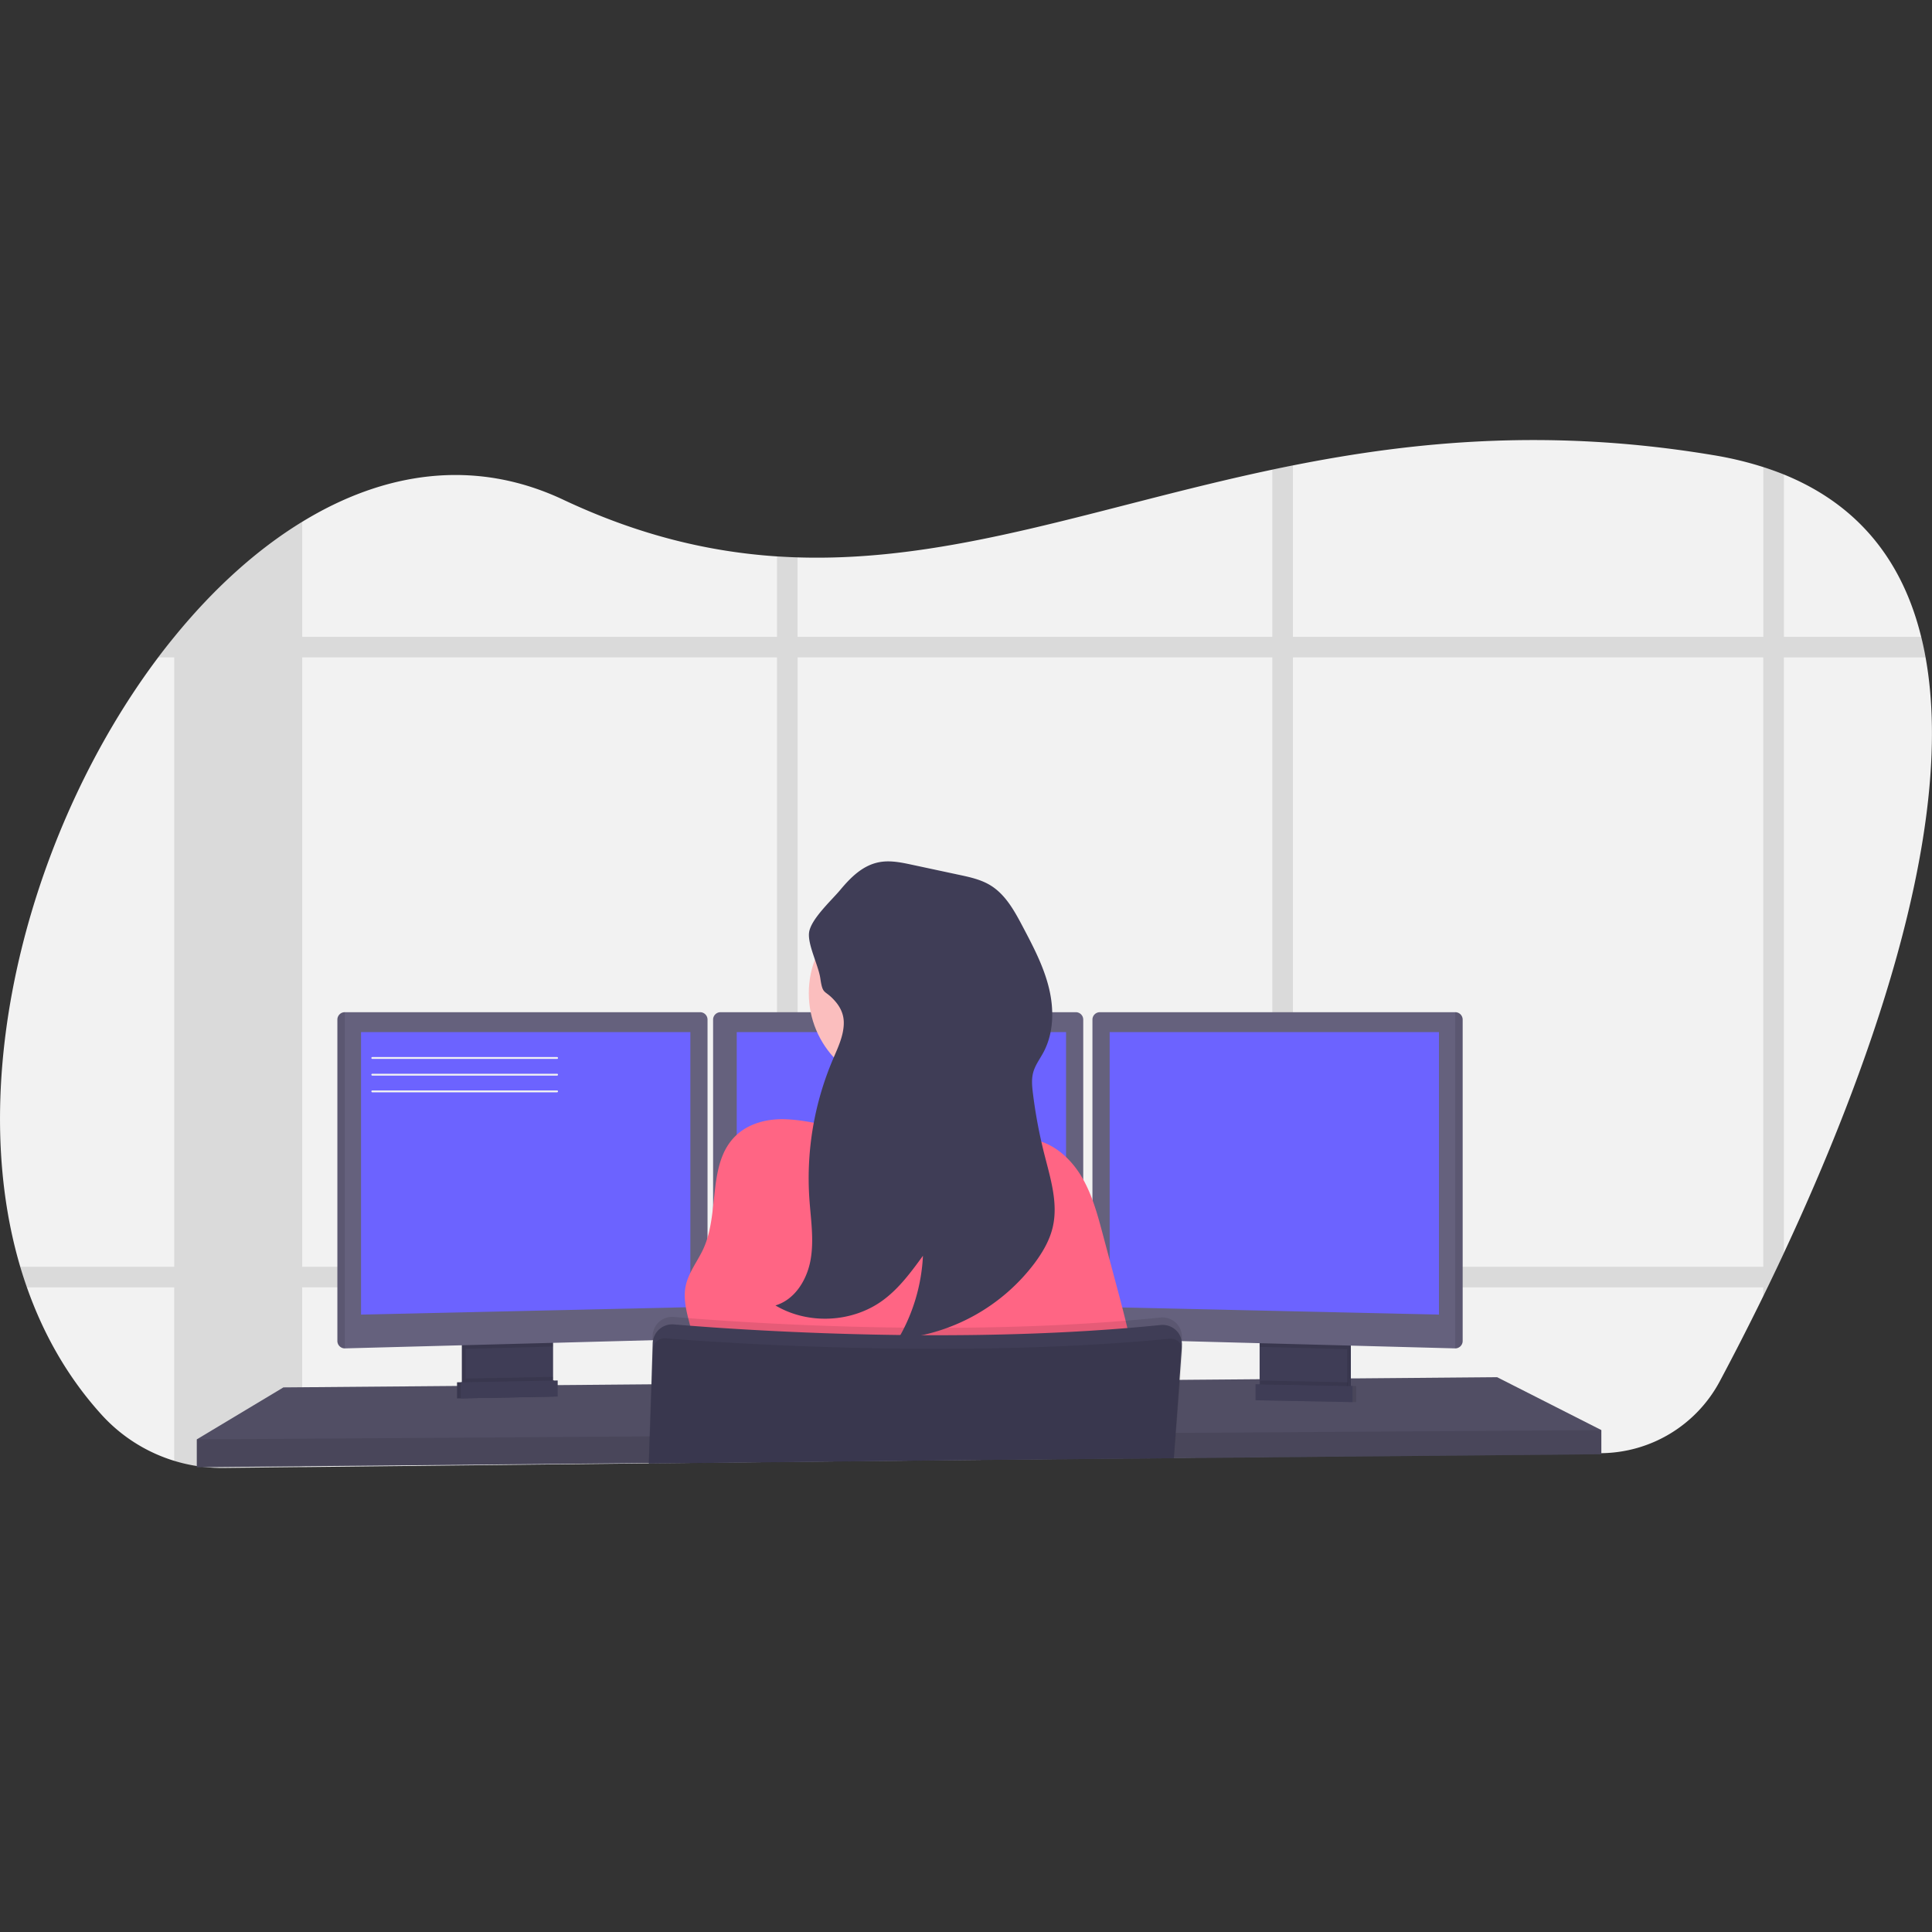 <?xml version="1.0" encoding="UTF-8" standalone="no"?>
<svg
   xmlns:dc="http://purl.org/dc/elements/1.1/"
   xmlns:cc="http://creativecommons.org/ns#"
   xmlns:rdf="http://www.w3.org/1999/02/22-rdf-syntax-ns#"
   xmlns:svg="http://www.w3.org/2000/svg"
   xmlns="http://www.w3.org/2000/svg"
   xmlns:sodipodi="http://sodipodi.sourceforge.net/DTD/sodipodi-0.dtd"
   xmlns:inkscape="http://www.inkscape.org/namespaces/inkscape"
   id="e6d15d18-a685-4480-ac2b-bd578043a679"
   data-name="Layer 1"
   width="1041.32"
   height="1041.32"
   viewBox="0 0 1041.32 1041.32"
   version="1.1"
   sodipodi:docname="ready-2.svg"
   inkscape:version="0.92.2 5c3e80d, 2017-08-06">
  <rect x="0" y="0" width="1041.32" height="1041.32" fill="#333333" stroke="none"/>
  <defs
     id="defs4174" />
  <sodipodi:namedview
     pagecolor="#ffffff"
     bordercolor="#666666"
     borderopacity="1"
     objecttolerance="10"
     gridtolerance="10"
     guidetolerance="10"
     inkscape:pageopacity="0"
     inkscape:pageshadow="2"
     inkscape:window-width="1028"
     inkscape:window-height="665"
     id="namedview4172"
     showgrid="false"
     inkscape:zoom="0.39661201"
     inkscape:cx="520.65997"
     inkscape:cy="473.78334"
     inkscape:window-x="123"
     inkscape:window-y="6"
     inkscape:window-maximized="0"
     inkscape:current-layer="e6d15d18-a685-4480-ac2b-bd578043a679" />
  <title
     id="title4093">programmer</title>
  <path
     d="m 961.48,675.36 q -1.74,3.75 -3.47,7.4 -2.7,5.67 -5.33,11.12 c -0.78,1.61 -1.56,3.19 -2.32,4.77 -8.6,17.57 -16.63,33.11 -23.45,45.89 A 73.21,73.21 0 0 1 863.1,783.24 l -151.65,1.65 h -1.6 l -13,0.14 -11.12,0.12 -34.1,0.37 h -1.38 l -17.36,0.19 h -0.53 l -107,1.16 -95.51,1 -11.11,0.12 -69,0.75 h -0.08 l -44.75,0.48 h -0.48 l -141.5,1.53 -42.33,0.46 a 88,88 0 0 1 -10.79,-0.54 v 0 c -1.22,-0.14 -2.44,-0.3 -3.65,-0.49 A 87.38,87.38 0 0 1 54.87,762.64 C 36.66,742.61 23.41,719.24 14.51,693.88 q -1.93,-5.49 -3.6,-11.12 c -30.81,-104.15 6.75,-238.52 74.35,-328.44 q 4.25,-5.64 8.64,-11 l 0.07,-0.08 c 20.79,-25.52 44.1,-46.84 68.93,-62 44,-26.91 92.75,-34.49 140.7,-11.9 40.57,19.12 78.45,28.11 115.17,30.55 3.71,0.24 7.42,0.42 11.11,0.53 84.23,2.65 163.17,-27.7 255.87,-47.29 3.69,-0.78 7.39,-1.55 11.12,-2.28 66.13,-13.16 139.49,-20.1 226.73,-5.51 a 189.09,189.09 0 0 1 26.76,6.4 q 5.77,1.86 11.12,4 c 41.64,16.94 64.35,48.24 74,87.46 q 1.37,5.46 2.37,11.11 c 17.11,94.34 -33,228.16 -76.37,321.05 z"
     id="path4095"
     inkscape:connector-curvature="0"
     style="fill:#f2f2f2" />
  <path
     d="m 497.02,682.76 a 95.22,95.22 0 0 1 -1.87,11.12 h 93.7 v -11.12 z m -78.25,62.81 11.11,-0.09 v -27.47 c -3.81,-0.17 -7.52,-0.34 -11.11,-0.52 z m -232.92,-62.81 v 11.12 h 198.5 v -11.12 z m 849.68,-339.52 h -74 v -87.49 q -5.35,-2.17 -11.12,-4 v 91.49 H 696.87 v -92.42 c -3.73,0.73 -7.43,1.5 -11.12,2.28 v 90.14 H 429.88 v -42.85 c -3.69,-0.11 -7.4,-0.29 -11.11,-0.53 v 43.38 H 162.9 v -62 c -24.83,15.16 -48.14,36.48 -68.93,62 H 93.9 v 0.08 q -4.4,5.4 -8.64,11 h 8.64 v 328.44 h -83 q 1.66,5.63 3.6,11.12 H 93.89 V 787.5 a 87,87 0 0 0 12.2,2.79 c 1.21,0.19 2.43,0.35 3.65,0.49 v 0 a 88,88 0 0 0 10.79,0.54 l 42.33,-0.46 V 693.86 H 418.77 V 788.07 l 11.11,-0.12 V 693.88 H 685.75 V 785.24 l 11.12,-0.12 v -91.24 h 253.49 v 4.77 c 0.76,-1.58 1.54,-3.16 2.32,-4.77 q 2.63,-5.45 5.33,-11.12 1.73,-3.64 3.47,-7.4 v -321 h 76.42 q -1.01,-5.69 -2.37,-11.12 z m -872.63,339.52 v -328.44 h 255.87 v 328.44 z m 267,0 v -328.44 h 255.85 v 328.44 z m 520.48,0 H 696.87 v -328.44 h 253.49 z"
     id="path4097"
     inkscape:connector-curvature="0"
     style="opacity:0.1" />
  <polygon
     points="152.74,510.65 246.34,509.87 248.34,509.86 249,509.85 251,509.82 295.94,509.45 297.95,509.44 298.59,509.43 300.59,509.42 315,509.3 315.38,509.29 350.93,508.99 351.22,508.99 628.62,506.65 635.41,506.6 636.09,506.6 641.27,506.55 678.92,506.24 680.92,506.21 682.77,506.19 683.73,506.19 695.44,506.1 697.76,506.07 700.87,506.05 710.62,505.96 726.09,505.83 728.09,505.81 731.57,505.79 732.22,505.79 806.93,505.15 863.09,533.65 863.09,546.65 711.17,548.05 709.55,548.08 651.81,548.61 650.43,548.63 632.88,548.78 632.36,548.78 525.38,549.77 349.77,551.4 349.62,551.4 304.97,551.82 304.49,551.83 106.09,553.65 106.09,538.65 "
     id="polygon4099"
     style="fill:#65617d"
     transform="translate(0,237.15)" />
  <polygon
     points="152.74,510.65 246.34,509.87 248.34,509.86 249,509.85 251,509.82 295.94,509.45 297.95,509.44 298.59,509.43 300.59,509.42 315,509.3 315.38,509.29 350.93,508.99 351.22,508.99 628.62,506.65 635.41,506.6 636.09,506.6 641.27,506.55 678.92,506.24 680.92,506.21 682.77,506.19 683.73,506.19 695.44,506.1 697.76,506.07 700.87,506.05 710.62,505.96 726.09,505.83 728.09,505.81 731.57,505.79 732.22,505.79 806.93,505.15 863.09,533.65 863.09,546.65 711.17,548.05 709.55,548.08 651.81,548.61 650.43,548.63 632.88,548.78 632.36,548.78 525.38,549.77 349.77,551.4 349.62,551.4 304.97,551.82 304.49,551.83 106.09,553.65 106.09,538.65 "
     id="polygon4101"
     style="opacity:0.2"
     transform="translate(0,237.15)" />
  <path
     d="m 296.1,720.81 v 24.49 a 6.13,6.13 0 0 1 -3.5,5.54 6,6 0 0 1 -2.5,0.6 l -34.9,0.74 a 6,6 0 0 1 -2.7,-0.57 6.12,6.12 0 0 1 -3.57,-5.57 v -25.23 z"
     id="path4103"
     inkscape:connector-curvature="0"
     style="fill:#3f3d56" />
  <path
     d="m 296.1,720.81 v 24.49 a 6.13,6.13 0 0 1 -3.5,5.54 6,6 0 0 1 -2.5,0.6 l -34.9,0.74 a 6,6 0 0 1 -2.7,-0.57 6.12,6.12 0 0 1 -3.57,-5.57 v -25.23 z"
     id="path4105"
     inkscape:connector-curvature="0"
     style="opacity:0.1" />
  <path
     d="m 298.1,720.81 v 24.49 a 6.13,6.13 0 0 1 -3.5,5.54 6,6 0 0 1 -2.5,0.6 l -34.9,0.74 a 6,6 0 0 1 -2.7,-0.57 6.12,6.12 0 0 1 -3.57,-5.57 v -25.23 z"
     id="path4107"
     inkscape:connector-curvature="0"
     style="fill:#3f3d56" />
  <rect
     x="680.92"
     y="720.8"
     width="47.17"
     height="31.5"
     id="rect4109"
     style="fill:#3f3d56" />
  <rect
     x="680.92"
     y="720.8"
     width="47.17"
     height="31.5"
     id="rect4111"
     style="opacity:0.1" />
  <rect
     x="678.92"
     y="720.8"
     width="47.17"
     height="31.5"
     id="rect4113"
     style="fill:#3f3d56" />
  <polygon
     points="298.09,483.65 298.09,488.62 250.92,489.88 250.92,483.65 "
     id="polygon4115"
     style="opacity:0.1"
     transform="translate(0,237.15)" />
  <path
     d="m 381.35,549.51 v 168.2 a 4,4 0 0 1 -3.85,3.95 l -191.65,5.1 h -0.05 a 4,4 0 0 1 -3.95,-3.95 v -173.3 a 4,4 0 0 1 3.95,-3.95 h 191.6 a 4,4 0 0 1 3.95,3.95 z"
     id="path4117"
     inkscape:connector-curvature="0"
     style="fill:#65617d" />
  <path
     d="m 185.85,545.56 v 181.2 h -0.05 a 4,4 0 0 1 -3.95,-3.95 v -173.3 a 4,4 0 0 1 3.95,-3.95 z"
     id="path4119"
     inkscape:connector-curvature="0"
     style="opacity:0.1" />
  <polygon
     points="194.59,319.15 372.09,319.15 372.09,467.4 194.59,471.4 "
     id="polygon4121"
     style="fill:#6c63ff"
     transform="translate(0,237.15)" />
  <polygon
     points="726.09,483.65 726.09,490.06 678.92,488.8 678.92,483.65 "
     id="polygon4123"
     style="opacity:0.1"
     transform="translate(0,237.15)" />
  <path
     d="m 788.35,549.51 v 173.3 a 4,4 0 0 1 -4,3.95 v 0 l -191.69,-5.1 a 4,4 0 0 1 -3.85,-3.95 v -168.2 a 4,4 0 0 1 3.95,-3.95 h 191.6 a 4,4 0 0 1 3.99,3.95 z"
     id="path4125"
     inkscape:connector-curvature="0"
     style="fill:#65617d" />
  <path
     d="m 788.35,549.51 v 173.3 a 4,4 0 0 1 -4,3.95 v 0 -181.2 0 a 4,4 0 0 1 4,3.95 z"
     id="path4127"
     inkscape:connector-curvature="0"
     style="opacity:0.1" />
  <polygon
     points="775.59,319.15 598.09,319.15 598.09,467.4 775.59,471.4 "
     id="polygon4129"
     style="fill:#6c63ff"
     transform="translate(0,237.15)" />
  <path
     d="m 583.85,549.51 v 168.2 a 4,4 0 0 1 -3.85,3.95 l -191.65,5.1 v 0 a 4,4 0 0 1 -4,-3.95 v -173.3 a 4,4 0 0 1 3.95,-3.95 h 191.6 a 4,4 0 0 1 3.95,3.95 z"
     id="path4131"
     inkscape:connector-curvature="0"
     style="fill:#65617d" />
  <polygon
     points="397.09,319.15 574.59,319.15 574.59,467.4 397.09,471.4 "
     id="polygon4133"
     style="fill:#6c63ff"
     transform="translate(0,237.15)" />
  <polygon
     points="651.81,548.61 650.43,548.63 632.88,548.78 632.36,548.78 525.38,549.77 349.77,551.4 349.62,551.4 304.97,551.82 304.49,551.83 106.09,553.65 106.09,538.65 308.6,537.32 309.08,537.32 350.07,537.04 350.26,537.04 633.34,535.17 633.63,535.17 633.8,535.16 634.27,535.16 639.06,535.13 640.52,535.13 715.01,534.63 719.41,534.61 720.39,534.6 863.09,533.65 863.09,546.65 711.17,548.05 709.55,548.08 "
     id="polygon4135"
     style="opacity:0.1"
     transform="translate(0,237.15)" />
  <circle
     cx="487.26"
     cy="535.3"
     r="51.33"
     id="circle4137"
     style="fill:#fbbebe" />
  <path
     d="m 538.6,614.31 c 0,0 -99.5,12 -90,0 3.44,-4.34 4.39,-17.2 4.2,-31.85 -0.06,-4.45 -0.22,-9.06 -0.45,-13.65 -1.1,-22 -3.75,-43.5 -3.75,-43.5 0,0 87,-41 77,-8.5 -4,13.13 -2.69,31.57 0.35,48.88 0.89,5.05 1.92,10 3,14.7 a 344.67,344.67 0 0 0 9.65,33.92 z"
     id="path4139"
     inkscape:connector-curvature="0"
     style="fill:#fbbebe" />
  <path
     d="m 506.13,610.24 c 11.51,-2.13 23.7,-6 34.53,-1.54 2.85,1.17 5.47,2.88 8.39,3.86 2.92,0.98 6.12,1.22 9.16,1.91 10.68,2.42 19.34,10.55 24.9,20 5.56,9.45 8.44,20.14 11.26,30.72 l 6.9,25.83 c 6,22.45 12,45.09 13.39,68.3 a 2437.62,2437.62 0 0 1 -250.84,1.43 c 5.44,-10.34 11,-21.31 10.54,-33 -0.46,-11.69 -7.19,-23.22 -4.76,-34.74 1.55,-7.34 6.57,-13.39 9.64,-20.22 8.75,-19.52 1.94,-45.79 17.32,-60.65 6.92,-6.68 17,-9.21 26.63,-8.89 12.28,0.41 24.85,4.24 37,6.11 15.56,2.36 30.26,3.76 45.94,0.88 z"
     id="path4141"
     inkscape:connector-curvature="0"
     style="fill:#ff6584" />
  <path
     d="m 637.03,721.41 -0.1,1.43 v 0.1 l -0.17,2.3 -1.33,18.51 -1.61,22.3 -0.46,6.28 -1,13.44 v 0.17 l -107,1 -175.59,1.9 v 0.84 h -0.14 v -0.84 -0.28 l 0.45,-14.36 0.86,-28.06 0.74,-23.79 0.07,-2.37 a 10.53,10.53 0 0 1 11.42,-10.17 c 4.72,0.4 10.85,0.89 18.18,1.41 l 3,0.22 c 42.33,2.94 120.56,6.74 199.5,2 1.66,-0.09 3.33,-0.19 5,-0.31 12.24,-0.77 24.47,-1.76 36.58,-3 a 10.53,10.53 0 0 1 11.6,11.23 z"
     id="path4143"
     inkscape:connector-curvature="0"
     style="opacity:0.1" />
  <path
     d="m 349.74,789.68 v -0.84 l 175.62,-1.91 107,-1 h 0.3 v -0.17 l 1,-13.44 0.43,-6 1.64,-22.61 1.29,-17.9 v -0.44 a 10.62,10.62 0 0 0 -0.11,-2.47 0.3,0.3 0 0 0 0,-0.1 10.39,10.39 0 0 0 -2,-4.64 10.54,10.54 0 0 0 -9.42,-4 c -12.11,1.24 -24.34,2.23 -36.58,3 -1.67,0.12 -3.34,0.22 -5,0.31 -78.94,4.69 -157.17,0.89 -199.5,-2 l -3,-0.22 c -7.33,-0.52 -13.46,-1 -18.18,-1.41 a 10.54,10.54 0 0 0 -11.24,8.53 11,11 0 0 0 -0.18,1.64 l -0.68,22.16 -0.93,28.07 -0.44,14.36 v 0.28 0.84 z"
     id="path4145"
     inkscape:connector-curvature="0"
     style="fill:#3f3d56" />
  <path
     d="m 637.33,728.42 -1.23,15.33 -1.83,22.85 -0.46,5.72 -1,12.81 -0.06,0.64 v 0.17 0 l -0.15,1.48 0.11,-1.48 h -0.29 l -107,1 -175.65,1.9 v -0.28 l 0.49,-14.36 1,-28.06 0.64,-18.65 a 6.36,6.36 0 0 1 3.06,-5.25 6.25,6.25 0 0 1 3.78,-0.9 c 2.1,0.17 4.68,0.37 7.69,0.59 4.89,0.36 10.92,0.78 17.94,1.22 13,0.82 29.31,1.7 48,2.42 52,2 122.2,2.67 188.88,-3.17 3,-0.26 6.1,-0.55 9.13,-0.84 a 6.26,6.26 0 0 1 3.48,0.66 5.16,5.16 0 0 1 0.86,0.54 6.14,6.14 0 0 1 2,2.46 3.56,3.56 0 0 1 0.25,0.61 6.28,6.28 0 0 1 0.36,2.59 z"
     id="path4147"
     inkscape:connector-curvature="0"
     style="opacity:0.1" />
  <path
     d="m 298.1,742.11 v 3.19 a 6.13,6.13 0 0 1 -3.5,5.54 l -40.1,0.77 a 6.12,6.12 0 0 1 -3.57,-5.57 v -3 z"
     id="path4149"
     inkscape:connector-curvature="0"
     style="opacity:0.1" />
  <polygon
     points="298.59,515.57 246.34,516.57 246.34,507.9 298.59,506.9 "
     id="polygon4151"
     style="fill:#3f3d56"
     transform="translate(0,237.15)" />
  <polygon
     points="298.59,515.57 246.34,516.57 246.34,507.9 298.59,506.9 "
     id="polygon4153"
     style="opacity:0.1"
     transform="translate(0,237.15)" />
  <polygon
     points="300.59,515.57 248.34,516.57 248.34,507.9 300.59,506.9 "
     id="polygon4155"
     style="fill:#3f3d56"
     transform="translate(0,237.15)" />
  <path
     d="m 679.22,744.11 v 3.19 a 6.13,6.13 0 0 0 3.5,5.54 l 40.1,0.77 a 6.12,6.12 0 0 0 3.57,-5.57 v -3 z"
     id="path4157"
     inkscape:connector-curvature="0"
     style="opacity:0.1" />
  <polygon
     points="678.72,517.57 730.97,518.57 730.97,509.9 678.72,508.9 "
     id="polygon4159"
     style="opacity:0.1"
     transform="translate(0,237.15)" />
  <polygon
     points="676.72,517.57 728.97,518.57 728.97,509.9 676.72,508.9 "
     id="polygon4161"
     style="fill:#3f3d56"
     transform="translate(0,237.15)" />
  <path
     d="m 454.79,551.03 c 0.08,7 -3.16,13.6 -5.91,20.07 a 163.49,163.49 0 0 0 -12.66,74.71 c 0.73,11 2.58,22 0.73,32.9 -1.85,10.9 -8.43,21.77 -19,24.9 17.53,10.45 41.26,9.35 57.76,-2.66 8.79,-6.4 15.34,-15.33 21.75,-24.11 a 97.86,97.86 0 0 1 -13.31,44.75 103.43,103.43 0 0 0 73.51,-40.82 c 4.31,-5.81 8.06,-12.19 9.72,-19.23 3.09,-13 -1.22,-26.51 -4.51,-39.5 a 266.06,266.06 0 0 1 -6.17,-33 c -0.43,-3.56 -0.78,-7.22 0.1,-10.7 1,-4.07 3.67,-7.51 5.64,-11.22 5.6,-10.54 5.73,-23.3 2.86,-34.88 -2.87,-11.58 -8.49,-22.26 -14.06,-32.81 -4.46,-8.46 -9.3,-17.31 -17.46,-22.28 -5.1,-3.1 -11,-4.39 -16.88,-5.64 l -25.37,-5.43 c -5.55,-1.19 -11.26,-2.38 -16.87,-1.51 -9.47,1.48 -16.14,8.32 -22,15.34 -4.59,5.46 -15.81,15.71 -16.6,22.86 -0.72,6.59 5.1,17.63 6.09,24.58 1.3,9 2.22,6 7.3,11.52 3.21,3.42 5.28,7.37 5.34,12.16 z"
     id="path4163"
     inkscape:connector-curvature="0"
     style="fill:#3f3d56" />
  <path
     d="m 300.26,570.74 h -99.6 a 0.5,0.5 0 0 1 0,-1 h 99.6 a 0.5,0.5 0 0 1 0,1 z"
     id="path4165"
     inkscape:connector-curvature="0"
     style="fill:#f2f2f2" />
  <path
     d="m 300.26,579.74 h -99.6 a 0.5,0.5 0 0 1 0,-1 h 99.6 a 0.5,0.5 0 0 1 0,1 z"
     id="path4167"
     inkscape:connector-curvature="0"
     style="fill:#f2f2f2" />
  <path
     d="m 300.26,588.74 h -99.6 a 0.5,0.5 0 0 1 0,-1 h 99.6 a 0.5,0.5 0 0 1 0,1 z"
     id="path4169"
     inkscape:connector-curvature="0"
     style="fill:#f2f2f2" />
</svg>
